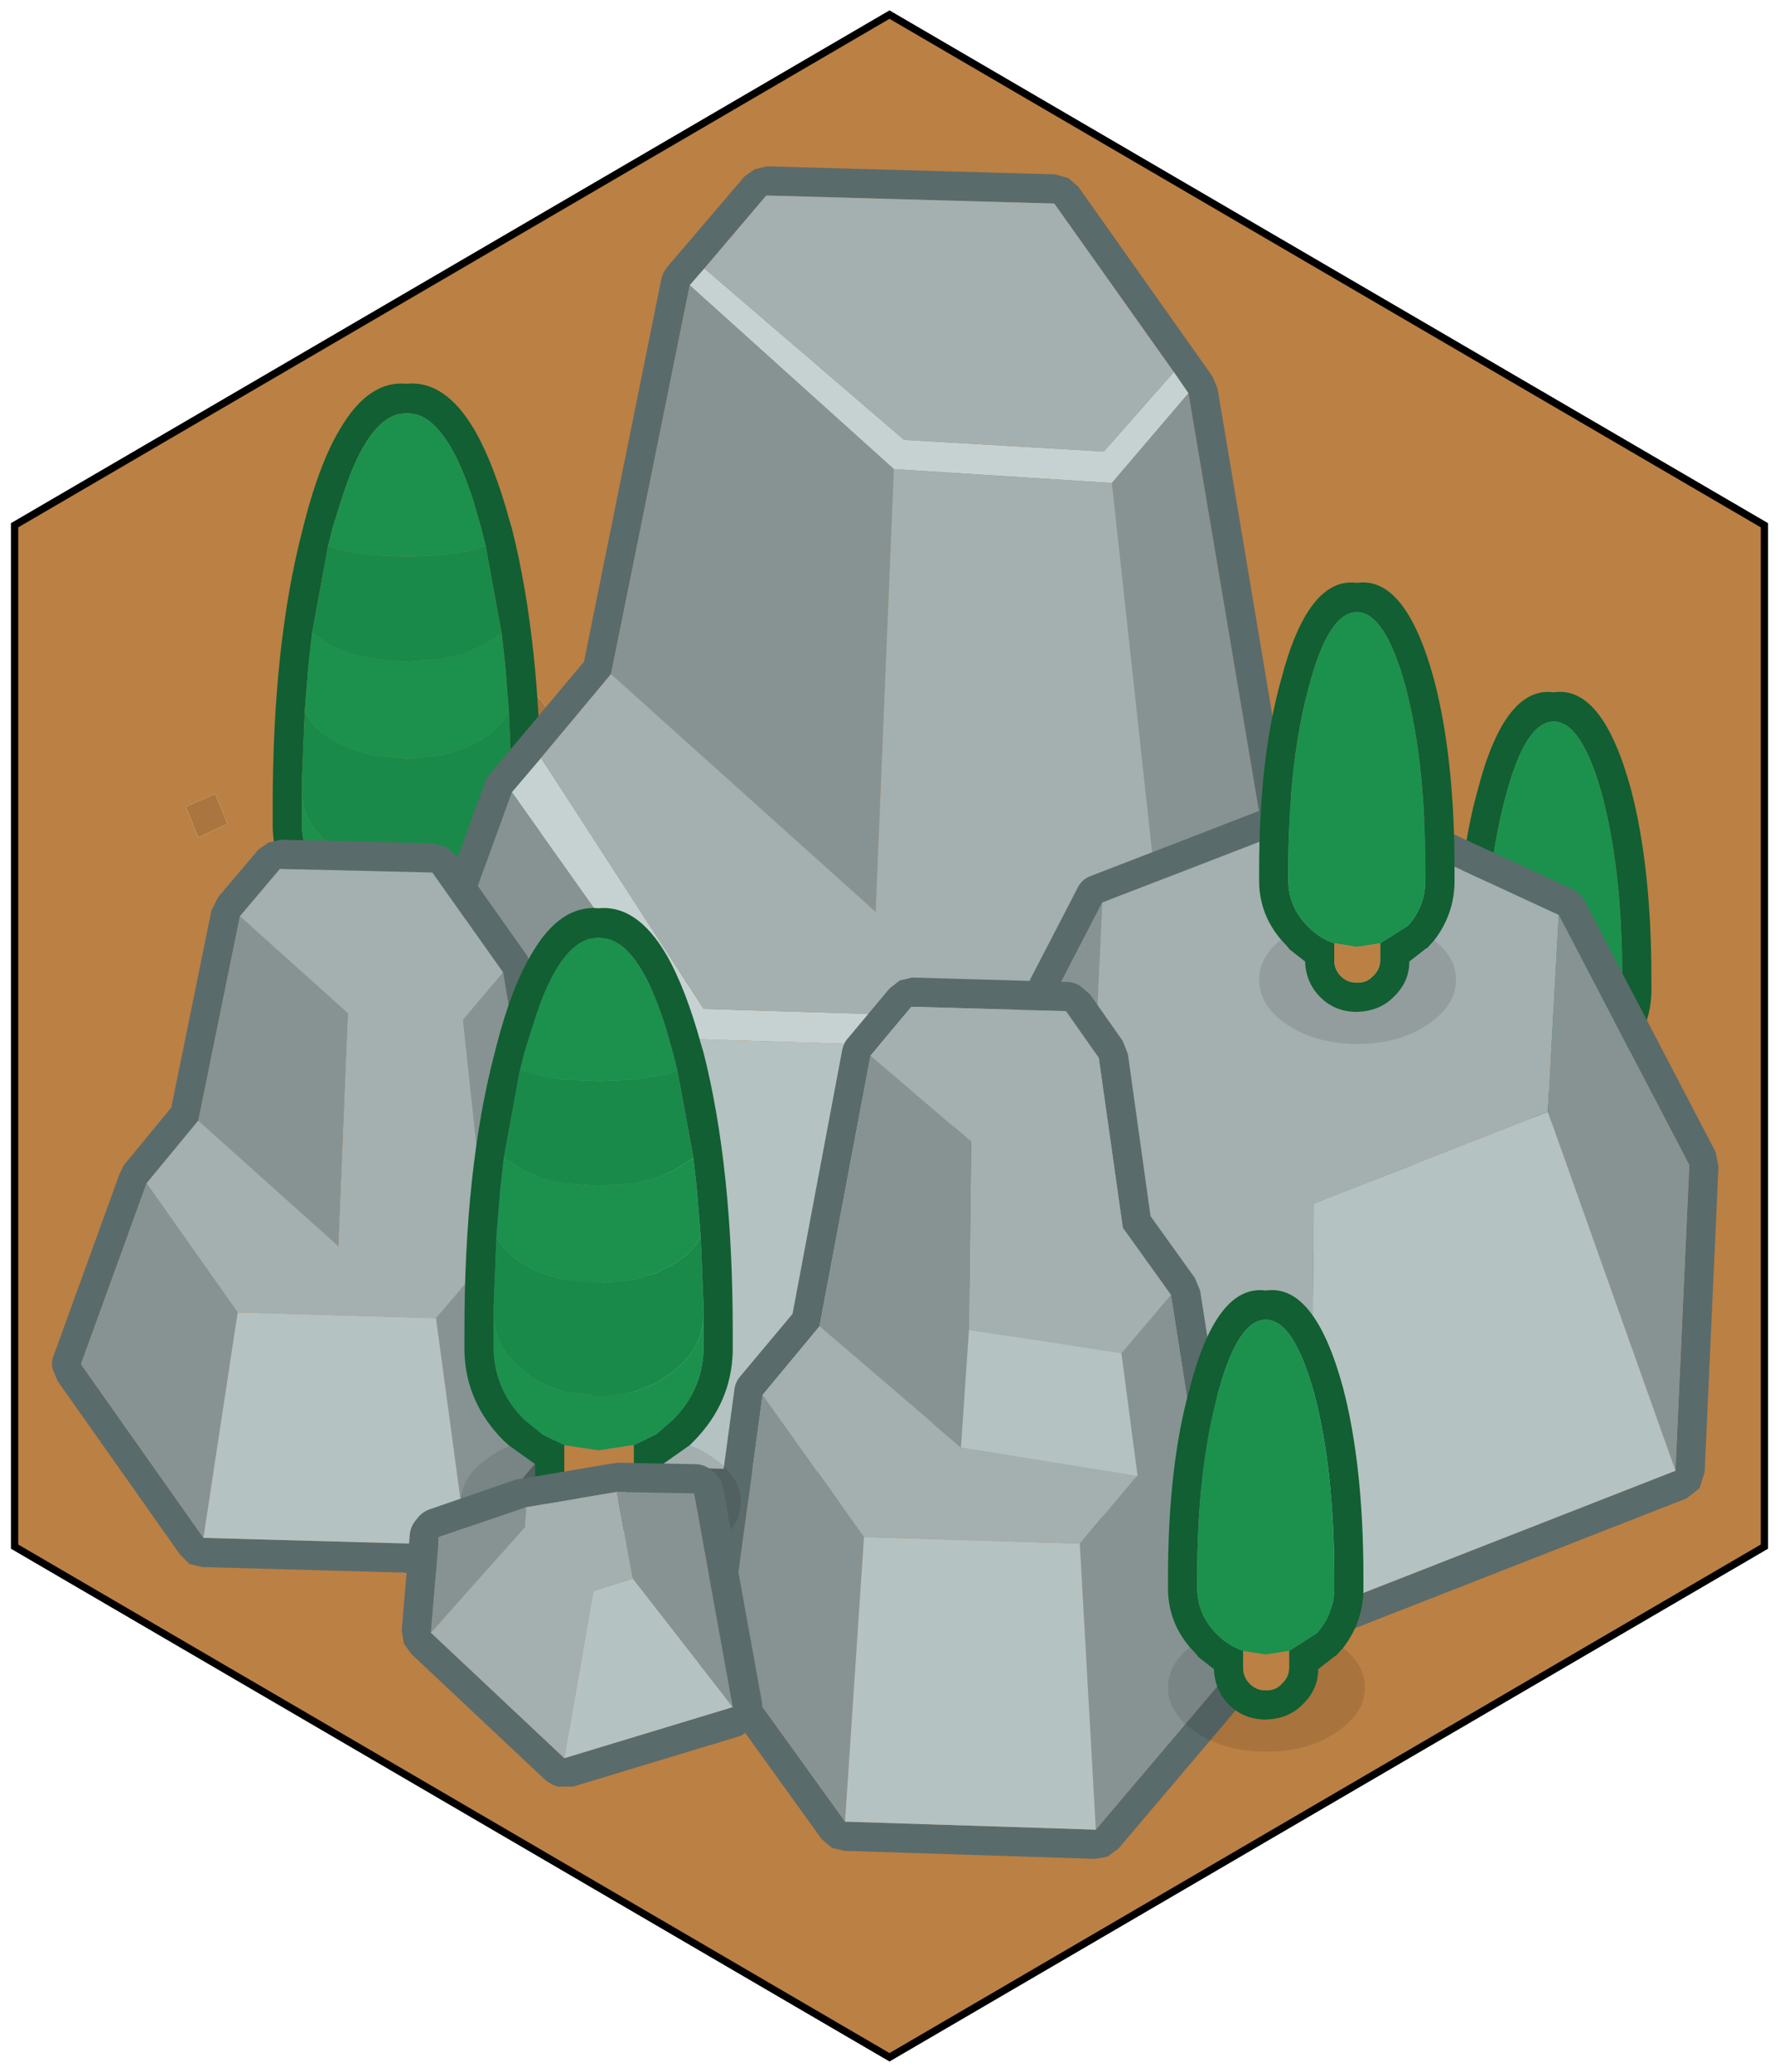 <svg width="122" height="142" viewBox="0 0 122 142" fill="none" xmlns="http://www.w3.org/2000/svg">
<path d="M111.15 59L109.95 54.6L105.55 55.8L106.75 60.25L111.15 59ZM102.3 60.95L99.1 60.5L98.7 63.65L101.85 64.05L102.3 60.95ZM12.75 55.3L13.6 57.4L15.6 56.45L14.75 54.4L12.75 55.3ZM24.6 47.45L28.45 44.65L25.6 40.9L21.85 43.7L24.6 47.45ZM28.45 50.9L21.65 53.9L24.65 60.8L31.5 57.8L28.45 50.9ZM67.6 18.4L60.5 17.6L59.65 24.65L66.8 25.45L67.6 18.4ZM51.8 24.95L52.5 29.3L56.85 28.6L56.15 24.25L51.8 24.95ZM35.6 46.1L32.35 48.7L34.95 51.95L38.15 49.35L35.6 46.1ZM61 1L121 36V106L61 141L1 106V36L61 1ZM43.75 107.7L45.65 108.7L46.8 106.75L44.8 105.75L43.75 107.7ZM36.1 92.4L32.55 99.1L39.1 102.6L42.7 95.95L36.1 92.4ZM111 69.8L111.75 63.25L105.2 62.45L104.45 69.05L111 69.8ZM26.45 107.5L30.95 108.7L32.2 104.25L27.65 102.95L26.45 107.5ZM29.4 93.35L25.35 92.4L24.35 96.4L28.4 97.4L29.4 93.35ZM88.25 81.25L91.15 82.45L92.4 79.55L89.45 78.3L88.25 81.25ZM90.7 86.95L90.75 91.5H95.3V86.95H90.7ZM77.85 98.6L84 101L86.45 94.9L80.3 92.45L77.85 98.6ZM110 92.85L106 94.7L107.75 98.7L111.75 96.85L110 92.85ZM97.15 100.3L98.2 107.3L105.3 106.2L104.25 99.2L97.15 100.3Z" fill="#BB8044"/>
<path d="M102.3 60.95L101.85 64.05L98.7 63.65L99.1 60.5L102.3 60.95ZM28.45 50.9L31.5 57.8L24.65 60.8L21.65 53.9L28.45 50.9ZM51.8 24.95L56.15 24.25L56.85 28.6L52.5 29.3L51.8 24.95ZM36.1 92.4L42.7 95.95L39.1 102.6L32.55 99.1L36.1 92.4ZM88.25 81.25L89.45 78.3L92.4 79.55L91.15 82.45L88.25 81.25ZM110 92.85L111.75 96.85L107.75 98.7L106 94.7L110 92.85Z" fill="#C68A4E"/>
<path d="M111.15 59L106.75 60.25L105.55 55.8L109.95 54.6L111.15 59ZM24.6 47.45L21.85 43.7L25.6 40.9L28.45 44.65L24.6 47.45ZM12.75 55.3L14.75 54.4L15.6 56.45L13.6 57.4L12.75 55.3ZM67.6 18.4L66.8 25.45L59.65 24.65L60.5 17.6L67.6 18.4ZM35.6 46.1L38.15 49.35L34.95 51.95L32.35 48.7L35.6 46.1ZM43.75 107.7L44.8 105.75L46.8 106.75L45.65 108.7L43.75 107.7ZM29.4 93.35L28.4 97.4L24.35 96.4L25.35 92.4L29.4 93.35ZM26.45 107.5L27.65 102.95L32.2 104.25L30.95 108.7L26.45 107.5ZM111 69.8L104.45 69.05L105.2 62.45L111.75 63.25L111 69.8ZM77.85 98.6L80.3 92.45L86.45 94.9L84 101L77.85 98.6ZM90.7 86.95H95.3V91.5H90.75L90.7 86.95ZM97.15 100.3L104.25 99.2L105.3 106.2L98.2 107.3L97.15 100.3Z" fill="#AA753E"/>
<path d="M101.35 71.9C100.383 70.767 99.883 69.467 99.85 68V67.95V67.1C99.85 62 100.35 57.667 101.35 54.1C102.583 49.367 104.317 47.15 106.55 47.45C108.783 47.117 110.55 49.333 111.85 54.1C112.783 57.667 113.25 62 113.25 67.1V67.95V68C113.217 69.467 112.75 70.783 111.85 71.95L111.35 72.5H111.3L110.15 73.4C110.15 74.3 109.817 75.083 109.15 75.75L109 75.9C108.367 76.5 107.567 76.817 106.6 76.85H106.55C105.55 76.85 104.717 76.517 104.05 75.85C103.383 75.183 103.033 74.367 103 73.4L101.85 72.5H101.9L101.35 71.9ZM108.15 72.15C108.783 71.917 109.367 71.55 109.9 71.05L110.1 70.9C110.833 70.067 111.217 69.083 111.25 67.95V67.1C111.25 62.2 110.8 58.033 109.9 54.6C108.967 51.167 107.85 49.45 106.55 49.45C105.25 49.45 104.15 51.167 103.25 54.6C102.317 58.033 101.85 62.2 101.85 67.1V67.95C101.883 69.083 102.3 70.067 103.1 70.9L103.25 71.05L105 72.15V73.3C105 73.733 105.15 74.1 105.45 74.4C105.75 74.7 106.117 74.85 106.55 74.85H106.6C107.033 74.85 107.383 74.7 107.65 74.4C107.983 74.1 108.15 73.733 108.15 73.3V72.15Z" fill="#115F32"/>
<path d="M108.15 72.15L106.55 72.4L105 72.15L103.25 71.05L103.1 70.9C102.3 70.067 101.883 69.083 101.85 67.95V67.1C101.85 62.2 102.317 58.033 103.25 54.6C104.15 51.167 105.25 49.45 106.55 49.45C107.85 49.45 108.967 51.167 109.9 54.6C110.8 58.033 111.25 62.2 111.25 67.1V67.95C111.217 69.083 110.833 70.067 110.1 70.9L109.9 71.05C109.367 71.55 108.783 71.917 108.15 72.15Z" fill="#1B914D"/>
<path d="M108.15 72.15V73.3C108.15 73.733 107.983 74.1 107.65 74.4C107.383 74.7 107.033 74.85 106.6 74.85H106.55C106.117 74.85 105.75 74.7 105.45 74.4C105.15 74.1 105 73.733 105 73.3V72.15L106.55 72.4L108.15 72.15Z" fill="#BB8044"/>
<path d="M111.85 71.95C112.85 72.717 113.35 73.617 113.35 74.65C113.35 75.85 112.683 76.883 111.35 77.75C110.05 78.617 108.467 79.05 106.6 79.05C104.733 79.05 103.133 78.617 101.8 77.75C100.5 76.883 99.85 75.85 99.85 74.65C99.85 73.617 100.35 72.7 101.35 71.9L101.9 72.5H101.85L103 73.4C103.033 74.367 103.383 75.183 104.05 75.85C104.717 76.517 105.55 76.85 106.55 76.85H106.6C107.567 76.817 108.367 76.5 109 75.9L109.15 75.75C109.817 75.083 110.15 74.3 110.15 73.4L111.3 72.5H111.35L111.85 71.95Z" fill="black" fill-opacity="0.102"/>
<path d="M30.3 63.1L31.85 62.35L33 61.35C34.333 60.017 35.033 58.433 35.1 56.6V55.3V54.3V53.6L34.9 48.75L34.65 45.65L34.4 43.4L33.3 37.4L33 36.2L32.5 34.45C31.367 30.85 30.05 28.833 28.55 28.4L27.9 28.3L27.25 28.4C25.75 28.833 24.45 30.85 23.35 34.45L22.8 36.2L22.5 37.4L21.4 43.4L21.15 45.65L20.9 48.75L20.7 53.6V54.3V55.3V56.6C20.767 58.433 21.467 60.017 22.8 61.35L24.1 62.4L25.55 63.1V64.85C25.55 65.517 25.767 66.067 26.2 66.5C26.667 66.967 27.233 67.2 27.9 67.2H27.95C28.617 67.2 29.167 66.967 29.6 66.5C30.067 66.067 30.3 65.517 30.3 64.85V63.1ZM21.8 63.15L21.4 62.8C19.667 61.067 18.767 59.033 18.7 56.7V56.6V55.3C18.7 47.867 19.383 41.533 20.75 36.3L20.9 35.7C21.6 33 22.417 30.883 23.35 29.35C24.65 27.15 26.167 26.133 27.9 26.3C29.633 26.133 31.167 27.167 32.5 29.4C33.4 30.933 34.217 33.033 34.95 35.7L35.1 36.2C36.433 41.467 37.1 47.833 37.1 55.3V56.6V56.7C37.033 59.033 36.15 61.067 34.45 62.8L34.15 63.1L32.3 64.4V64.85C32.3 66.05 31.9 67.05 31.1 67.85L30.95 68C30.15 68.8 29.15 69.2 27.95 69.2H27.9C26.667 69.2 25.633 68.783 24.8 67.95C23.967 67.117 23.55 66.083 23.55 64.85V64.4L21.8 63.15Z" fill="#115F32"/>
<path d="M22.5 37.4L22.8 36.2L23.35 34.45C24.45 30.85 25.75 28.833 27.25 28.4L27.9 28.3L28.55 28.4C30.05 28.833 31.367 30.85 32.5 34.45L33 36.2L33.3 37.4L33 37.5L32.8 37.6L31.85 37.8L30.3 38.05L27.9 38.15L25.55 38.05L24.1 37.85L23.05 37.6L22.8 37.5L22.5 37.4ZM34.4 43.4L34.65 45.65L34.9 48.75C34.6 49.483 33.967 50.133 33 50.7L31.85 51.3L30.3 51.75L27.9 52L25.55 51.75L24.1 51.35L22.8 50.7C21.833 50.133 21.2 49.483 20.9 48.75L21.15 45.65L21.4 43.4L21.5 43.45L22.8 44.3L24.1 44.8L25.55 45.15L27.9 45.35L30.3 45.15L31.85 44.8L33 44.3L34.35 43.45L34.4 43.4ZM35.1 54.3V55.3V56.6C35.033 58.433 34.333 60.017 33 61.35L31.85 62.35L30.3 63.1L27.9 63.45L25.55 63.1L24.1 62.4L22.8 61.35C21.467 60.017 20.767 58.433 20.7 56.6V55.3V54.3C20.767 55.767 21.467 57.017 22.8 58.05C23.2 58.383 23.633 58.667 24.1 58.9L25.55 59.45L27.9 59.75L30.3 59.45L31.85 58.85L33 58.05C34.333 57.017 35.033 55.767 35.1 54.3Z" fill="#1B914D"/>
<path d="M35.1 54.3C35.033 55.767 34.333 57.017 33 58.05L31.85 58.85L30.3 59.45L27.9 59.75L25.55 59.45L24.1 58.9C23.633 58.667 23.2 58.383 22.8 58.05C21.467 57.017 20.767 55.767 20.7 54.3V53.6L20.9 48.75C21.2 49.483 21.833 50.133 22.8 50.7L24.1 51.35L25.55 51.75L27.9 52L30.3 51.75L31.85 51.3L33 50.7C33.967 50.133 34.6 49.483 34.9 48.75L35.1 53.6V54.3ZM33.3 37.4L34.4 43.4L34.35 43.45L33 44.3L31.85 44.8L30.3 45.15L27.9 45.35L25.55 45.15L24.1 44.8L22.8 44.3L21.5 43.45L21.4 43.4L22.5 37.4L22.8 37.5L23.05 37.6L24.1 37.85L25.55 38.05L27.9 38.15L30.3 38.05L31.85 37.8L32.8 37.6L33 37.5L33.3 37.4Z" fill="#198A49"/>
<path d="M34.15 63.1L34.85 63.4C36.717 64.4 37.65 65.6 37.65 67C37.65 68.4 36.717 69.583 34.85 70.55C32.983 71.55 30.717 72.05 28.05 72.05C25.383 72.05 23.117 71.55 21.25 70.55C19.383 69.583 18.45 68.4 18.45 67C18.45 65.6 19.383 64.4 21.25 63.4L21.8 63.15L23.55 64.4V64.85C23.55 66.083 23.967 67.117 24.8 67.95C25.633 68.783 26.667 69.2 27.9 69.2H27.95C29.15 69.2 30.15 68.8 30.95 68L31.1 67.85C31.9 67.05 32.3 66.05 32.3 64.85V64.4L34.15 63.1Z" fill="black" fill-opacity="0.102"/>
<path d="M30.3 63.1V64.85C30.3 65.517 30.067 66.067 29.6 66.5C29.167 66.967 28.617 67.2 27.95 67.2H27.9C27.233 67.2 26.667 66.967 26.2 66.5C25.767 66.067 25.55 65.517 25.55 64.85V63.1L27.9 63.45L30.3 63.1Z" fill="#BB8044"/>
<path d="M73.25 12.2L73.95 12.8L83.15 25.8L83.5 26.65L88.3 55.25L96.9 79.2L97 80.2L96.55 81.15L78.35 102.8L77.65 103.35L76.75 103.5L42.45 102.45L41.55 102.2L40.9 101.6L24.9 79.1L24.55 78.25C24.483 77.917 24.517 77.6 24.65 77.3L33.25 53.65C33.317 53.417 33.433 53.217 33.6 53.05L40.05 45.35L45.35 19.15C45.417 18.817 45.567 18.517 45.8 18.25L51.05 12.1L51.75 11.6L52.6 11.4L72.35 11.95L73.25 12.2ZM76.8 101.5L95 79.85L86.35 55.7L81.5 26.95L80.5 25.5L72.3 13.95L52.55 13.4L48.3 18.4L47.3 19.55L41.9 46.2L37.1 51.95L35.1 54.3L26.5 77.95L42.5 100.45L76.8 101.5Z" fill="#5A6B6B"/>
<path d="M35.1 54.3L37.1 51.95L48.25 69.15L74.45 69.95L72.7 72L47.1 71.2L35.1 54.3ZM47.3 19.55L48.3 18.4L62 30.15L75.7 30.95L80.5 25.5L81.5 26.95L76.25 33.1L61.3 32.15L47.3 19.55Z" fill="#C6D2D2"/>
<path d="M47.3 19.55L61.3 32.15L60.05 62.5L41.9 46.2L47.3 19.55ZM81.5 26.95L86.35 55.7L95 79.85L76.8 101.5L72.7 72L74.45 69.95L79.6 63.85L76.25 33.1L81.5 26.95ZM42.5 100.45L26.5 77.95L35.1 54.3L47.1 71.2L42.5 100.45Z" fill="#879393"/>
<path d="M37.1 51.95L41.9 46.2L60.05 62.5L61.3 32.15L76.25 33.1L79.6 63.85L74.45 69.95L48.25 69.15L37.1 51.95ZM48.3 18.4L52.55 13.4L72.3 13.95L80.5 25.5L75.7 30.95L62 30.15L48.3 18.4Z" fill="#A4AFAF"/>
<path d="M76.8 101.5L42.5 100.45L47.1 71.2L72.7 72L76.8 101.5Z" fill="#B5C2C2"/>
<path d="M106.15 76.2L90.1 82.5L89.85 110.6L65.9 99.3L74.95 75.35L75.6 61.85L91.65 55.65L106.9 62.7L106.15 76.2Z" fill="#A4AFAF"/>
<path d="M107.75 60.9C108.15 61.067 108.467 61.367 108.7 61.8L117.65 78.95L117.85 79.95L116.9 100.9L116.55 102L115.65 102.7L90.6 112.5L89.8 112.6L89 112.4L65.05 101.1L64.2 100.35C63.967 99.983 63.867 99.6 63.9 99.2L65.05 78.25C65.083 77.95 65.167 77.683 65.3 77.45L73.85 60.95C74.05 60.483 74.4 60.167 74.9 60L90.95 53.8L92.5 53.85L107.75 60.9ZM106.9 62.7L91.65 55.65L75.6 61.85L67.05 78.35L65.9 99.3L89.85 110.6L114.9 100.8L115.85 79.85L106.9 62.7Z" fill="#5A6B6B"/>
<path d="M75.6 61.85L74.95 75.35L65.9 99.3L67.05 78.35L75.6 61.85ZM106.15 76.2L106.9 62.7L115.85 79.85L114.9 100.8L106.15 76.2Z" fill="#879393"/>
<path d="M106.15 76.2L114.9 100.8L89.85 110.6L90.1 82.5L106.15 76.2Z" fill="#B5C2C2"/>
<path d="M17.7 58.25L18.4 57.75L19.25 57.55L29.7 57.8L30.6 58.05L31.3 58.65L36.15 65.5L36.5 66.35L39 81.35L43.45 93.85L43.55 94.85L43.1 95.8L33.55 107.2L32.85 107.75L31.95 107.9L13.9 107.4L13 107.2L12.35 106.55L3.95 94.65L3.6 93.8C3.533 93.467 3.567 93.15 3.7 92.85L8.2 80.45L8.5 79.85L11.75 75.9L14.5 62.4L14.95 61.5L17.7 58.25ZM34.5 66.65L29.65 59.8L19.2 59.55L16.45 62.8L13.6 76.8L10.05 81.1L5.55 93.5L13.95 105.4L32 105.9L41.55 94.5L37.05 81.8L34.5 66.65Z" fill="#5A6B6B"/>
<path d="M34.5 66.65L31.75 69.9L33.5 86.15L29.9 90.35L16.3 89.95L10.05 81.1L13.6 76.8L23.2 85.4L23.85 69.45L16.45 62.8L19.2 59.55L29.65 59.8L34.5 66.65Z" fill="#A4AFAF"/>
<path d="M34.5 66.65L37.05 81.8L41.55 94.5L32 105.9L29.9 90.35L33.5 86.15L31.75 69.9L34.5 66.65ZM13.95 105.4L5.55 93.5L10.05 81.1L16.3 89.95L13.95 105.4ZM13.6 76.8L16.45 62.8L23.85 69.45L23.2 85.4L13.6 76.8Z" fill="#879393"/>
<path d="M32 105.9L13.95 105.4L16.3 89.95L29.9 90.35L32 105.9Z" fill="#B5C2C2"/>
<path d="M80.3 88.75L77 84.15L75.35 72.5L73.1 69.3L62.5 69L59.7 72.35L56.2 90.9L52.3 95.6L49.85 113.6L57.95 124.85L75.15 125.4L84.35 114.55L80.3 88.75ZM58.2 71.1L61 67.75L61.7 67.2L62.55 67L73.15 67.3C73.45 67.3 73.75 67.383 74.05 67.55L74.75 68.15L77 71.35L77.35 72.25L78.9 83.35L81.95 87.6L82.3 88.45L86.35 114.25L86.3 115.1L85.9 115.85L76.7 126.7L75.95 127.25L75.1 127.4L57.9 126.85L57.05 126.65L56.35 126.05L48.25 114.8C47.917 114.333 47.8 113.85 47.9 113.35L50.35 95.35C50.383 94.95 50.517 94.617 50.75 94.35L54.35 90.05L57.75 72C57.817 71.633 57.967 71.333 58.2 71.1ZM77.55 101.65L77.6 101.55L77.65 101.6L77.55 101.65ZM77.65 101.5L77.7 101.45V101.5H77.65Z" fill="#5A6B6B"/>
<path d="M77.65 101.5L77.6 101.55L77.55 101.65L74.05 105.8L59.25 105.35L52.3 95.6L56.2 90.9L65.9 99.2L78 101.15L77.8 101.35L77.7 101.45L77.65 101.5ZM59.7 72.35L62.5 69L73.1 69.3L75.35 72.5L77 84.15L80.3 88.75L76.9 92.75L66.45 91.15L66.6 78.25L59.7 72.35Z" fill="#A4AFAF"/>
<path d="M80.3 88.75L84.35 114.55L75.15 125.4L74.05 105.8L77.55 101.65L77.65 101.6L77.7 101.5V101.45L77.8 101.35L78 101.15V101.1L76.9 92.75L80.3 88.75ZM57.95 124.85L49.85 113.6L52.3 95.6L59.25 105.35L57.95 124.85ZM56.2 90.9L59.7 72.35L66.6 78.25L66.45 91.15L65.9 99.2L56.2 90.9Z" fill="#879393"/>
<path d="M75.15 125.4L57.95 124.85L59.25 105.35L74.05 105.8L75.15 125.4ZM66.45 91.15L76.9 92.75L78 101.1V101.15L65.9 99.2L66.45 91.15Z" fill="#B5C2C2"/>
<path d="M35.65 73.35L35.95 73.45L36.2 73.55L37.25 73.8L38.7 74L41.05 74.1L43.45 74L45 73.75L45.95 73.55L46.15 73.45L46.45 73.35L47.55 79.35L47.5 79.4L46.15 80.25L45 80.75L43.45 81.1L41.05 81.3L38.7 81.1L37.25 80.75L35.95 80.25L34.65 79.4L34.55 79.35L35.65 73.35ZM34.05 84.7C34.35 85.433 34.983 86.083 35.95 86.65C36.35 86.917 36.783 87.133 37.25 87.3L38.7 87.7L41.05 87.95L43.45 87.7L45 87.25L46.15 86.65C47.117 86.083 47.75 85.433 48.05 84.7L48.25 89.55V90.25C48.183 91.717 47.483 92.967 46.15 94L45 94.8L43.45 95.4L41.05 95.7L38.7 95.4L37.25 94.85C36.783 94.617 36.35 94.333 35.95 94C34.617 92.967 33.917 91.717 33.85 90.25V89.55L34.05 84.7Z" fill="#198A49"/>
<path d="M34.05 84.7L34.3 81.6L34.55 79.35L34.65 79.4L35.95 80.25L37.25 80.75L38.7 81.1L41.05 81.3L43.45 81.1L45 80.75L46.15 80.25L47.5 79.4L47.55 79.35L47.8 81.6L48.05 84.7C47.75 85.433 47.117 86.083 46.15 86.65L45 87.25L43.45 87.7L41.05 87.95L38.7 87.7L37.25 87.3C36.783 87.133 36.35 86.917 35.95 86.65C34.983 86.083 34.35 85.433 34.05 84.7ZM46.45 73.35L46.15 73.45L45.95 73.55L45 73.75L43.45 74L41.05 74.1L38.7 74L37.25 73.8L36.2 73.55L35.95 73.45L35.65 73.35L35.95 72.15L36.5 70.4C37.6 66.8 38.9 64.783 40.4 64.35L41.05 64.25L41.7 64.35C43.2 64.783 44.517 66.8 45.65 70.4L46.15 72.15L46.45 73.35ZM33.85 90.25C33.917 91.717 34.617 92.967 35.95 94C36.35 94.333 36.783 94.617 37.25 94.85L38.7 95.4L41.05 95.7L43.45 95.4L45 94.8L46.15 94C47.483 92.967 48.183 91.717 48.25 90.25V91.25V92.55C48.183 94.383 47.483 95.967 46.15 97.3L45 98.3L43.45 99.05L41.05 99.4L38.7 99.05L37.25 98.35L35.95 97.3C34.617 95.967 33.917 94.383 33.85 92.55V91.25V90.25Z" fill="#1B914D"/>
<path d="M33.85 90.25V91.25V92.55C33.917 94.383 34.617 95.967 35.95 97.3L37.25 98.35L38.7 99.05V100.8C38.7 101.467 38.917 102.017 39.35 102.45C39.817 102.917 40.383 103.15 41.05 103.15H41.1C41.767 103.15 42.317 102.917 42.75 102.45C43.217 102.017 43.45 101.467 43.45 100.8V99.05L45 98.3L46.15 97.3C47.483 95.967 48.183 94.383 48.25 92.55V91.25V90.25V89.55L48.05 84.7L47.8 81.6L47.55 79.35L46.45 73.35L46.15 72.15L45.65 70.4C44.517 66.8 43.2 64.783 41.7 64.35L41.05 64.25L40.4 64.35C38.9 64.783 37.6 66.8 36.5 70.4L35.95 72.15L35.65 73.35L34.55 79.35L34.3 81.6L34.05 84.7L33.85 89.55V90.25ZM34.95 99.1L34.55 98.75C32.817 97.017 31.917 94.983 31.85 92.65V92.55V91.25C31.85 83.817 32.533 77.483 33.9 72.25L34.05 71.65C34.75 68.95 35.567 66.833 36.5 65.3C37.8 63.1 39.317 62.083 41.05 62.25C42.783 62.083 44.317 63.117 45.65 65.35C46.55 66.883 47.367 68.983 48.1 71.65L48.25 72.15C49.583 77.417 50.25 83.783 50.25 91.25V92.55V92.65C50.183 94.983 49.3 97.017 47.6 98.75L47.3 99.05L45.45 100.35V100.8C45.45 102 45.05 103 44.25 103.8L44.1 103.95C43.3 104.75 42.3 105.15 41.1 105.15H41.05C39.817 105.15 38.783 104.733 37.95 103.9C37.117 103.067 36.7 102.033 36.7 100.8V100.35L34.95 99.1Z" fill="#115F32"/>
<path d="M34.95 99.1L36.7 100.35V100.8C36.7 102.033 37.117 103.067 37.95 103.9C38.783 104.733 39.817 105.15 41.05 105.15H41.1C42.3 105.15 43.3 104.75 44.1 103.95L44.25 103.8C45.05 103 45.45 102 45.45 100.8V100.35L47.3 99.05L48 99.35C49.867 100.35 50.8 101.55 50.8 102.95C50.8 104.35 49.867 105.533 48 106.5C46.133 107.5 43.867 108 41.2 108C38.533 108 36.267 107.5 34.4 106.5C32.533 105.533 31.6 104.35 31.6 102.95C31.6 101.55 32.533 100.35 34.4 99.35L34.95 99.1Z" fill="black" fill-opacity="0.102"/>
<path d="M43.45 99.05V100.8C43.45 101.467 43.217 102.017 42.75 102.45C42.317 102.917 41.767 103.15 41.1 103.15H41.05C40.383 103.15 39.817 102.917 39.35 102.45C38.917 102.017 38.7 101.467 38.7 100.8V99.05L41.05 99.4L43.45 99.05Z" fill="#BB8044"/>
<path d="M29.55 111.9L38.7 120.5L50.25 117L47.6 102.35L42.3 102.25L36.05 103.3L30.1 105.35L29.55 111.9ZM35.75 101.35L42 100.3L42.35 100.25L47.65 100.35C48.117 100.35 48.533 100.517 48.9 100.85C49.267 101.15 49.5 101.533 49.6 102L52.25 116.65C52.317 117.15 52.217 117.617 51.95 118.05L50.85 118.95L39.3 122.45H38.25C37.917 122.35 37.617 122.183 37.35 121.95L28.2 113.35L27.7 112.65L27.55 111.75L28.1 105.2C28.133 104.8 28.283 104.45 28.55 104.15C28.783 103.817 29.083 103.583 29.45 103.45L35.4 101.4L35.75 101.35Z" fill="#5A6B6B"/>
<path d="M29.55 111.9L36 104.65L36.05 103.3L42.3 102.25L43.4 108.2L40.7 109.05L38.7 120.5L29.55 111.9Z" fill="#A4AFAF"/>
<path d="M29.55 111.9L30.1 105.35L36.05 103.3L36 104.65L29.55 111.9ZM43.4 108.2L42.3 102.25L47.6 102.35L50.25 117L43.4 108.2Z" fill="#879393"/>
<path d="M43.4 108.2L50.25 117L38.7 120.5L40.7 109.05L43.4 108.2Z" fill="#B5C2C2"/>
<path d="M94.65 64.65L96.4 63.55L96.6 63.4C97.333 62.567 97.717 61.583 97.75 60.45V59.6C97.75 54.7 97.3 50.533 96.4 47.1C95.467 43.667 94.35 41.95 93.05 41.95C91.75 41.95 90.65 43.667 89.75 47.1C88.817 50.533 88.35 54.7 88.35 59.6V60.45C88.383 61.583 88.8 62.567 89.6 63.4L89.75 63.55C90.283 64.083 90.867 64.45 91.5 64.65V65.8C91.5 66.233 91.65 66.6 91.95 66.9C92.25 67.2 92.617 67.35 93.05 67.35H93.1C93.533 67.35 93.883 67.2 94.15 66.9C94.483 66.6 94.65 66.233 94.65 65.8V64.65ZM87.85 64.4C86.883 63.267 86.383 61.967 86.35 60.5V60.45V59.6C86.35 54.5 86.85 50.167 87.85 46.6C89.083 41.867 90.817 39.65 93.05 39.95C95.283 39.617 97.05 41.833 98.35 46.6C99.283 50.167 99.75 54.5 99.75 59.6V60.45V60.5C99.717 61.967 99.25 63.283 98.35 64.45L97.85 65H97.8L96.65 65.9C96.65 66.8 96.317 67.583 95.65 68.25L95.5 68.4C94.867 69 94.067 69.317 93.1 69.35H93.05C92.05 69.35 91.217 69.017 90.55 68.35C89.883 67.683 89.533 66.867 89.5 65.9L88.35 65H88.4L87.85 64.4Z" fill="#115F32"/>
<path d="M91.5 64.65C90.867 64.45 90.283 64.083 89.75 63.55L89.6 63.4C88.8 62.567 88.383 61.583 88.35 60.45V59.6C88.35 54.7 88.817 50.533 89.75 47.1C90.65 43.667 91.75 41.95 93.05 41.95C94.35 41.95 95.467 43.667 96.4 47.1C97.3 50.533 97.75 54.7 97.75 59.6V60.45C97.717 61.583 97.333 62.567 96.6 63.4L96.4 63.55L94.65 64.65L93.05 64.9L91.5 64.65Z" fill="#1B914D"/>
<path d="M98.35 64.45C99.35 65.217 99.85 66.117 99.85 67.15C99.85 68.35 99.183 69.383 97.85 70.25C96.55 71.117 94.967 71.55 93.1 71.55C91.233 71.55 89.633 71.117 88.3 70.25C87 69.383 86.35 68.35 86.35 67.15C86.35 66.117 86.85 65.2 87.85 64.4L88.4 65H88.35L89.5 65.9C89.533 66.867 89.883 67.683 90.55 68.35C91.217 69.017 92.05 69.35 93.05 69.35H93.1C94.067 69.317 94.867 69 95.5 68.4L95.65 68.25C96.317 67.583 96.65 66.8 96.65 65.9L97.8 65H97.85L98.35 64.45Z" fill="black" fill-opacity="0.102"/>
<path d="M94.65 64.65V65.8C94.65 66.233 94.483 66.6 94.15 66.9C93.883 67.2 93.533 67.35 93.1 67.35H93.05C92.617 67.35 92.25 67.2 91.95 66.9C91.65 66.6 91.5 66.233 91.5 65.8V64.65L93.05 64.9L94.65 64.65Z" fill="#BB8044"/>
<path d="M88.4 113.15L90.15 112.05L90.35 111.9C91.083 111.067 91.467 110.083 91.5 108.95V108.1C91.5 103.2 91.05 99.033 90.15 95.6C89.217 92.167 88.1 90.45 86.8 90.45C85.5 90.45 84.4 92.167 83.5 95.6C82.567 99.033 82.1 103.2 82.1 108.1V108.95C82.133 110.083 82.55 111.067 83.35 111.9L83.5 112.05C84.033 112.583 84.617 112.95 85.25 113.15V114.3C85.25 114.733 85.4 115.1 85.7 115.4C86 115.7 86.367 115.85 86.8 115.85H86.85C87.283 115.85 87.633 115.7 87.9 115.4C88.233 115.1 88.4 114.733 88.4 114.3V113.15ZM81.6 112.9C80.633 111.767 80.133 110.467 80.1 109V108.95V108.1C80.1 103 80.6 98.667 81.6 95.1C82.833 90.367 84.567 88.15 86.8 88.45C89.033 88.117 90.8 90.333 92.1 95.1C93.033 98.667 93.5 103 93.5 108.1V108.95V109C93.467 110.467 93 111.783 92.1 112.95L91.6 113.5H91.55L90.4 114.4C90.4 115.3 90.067 116.083 89.4 116.75L89.25 116.9C88.617 117.5 87.817 117.817 86.85 117.85H86.8C85.8 117.85 84.967 117.517 84.3 116.85C83.633 116.183 83.283 115.367 83.25 114.4L82.1 113.5H82.15L81.6 112.9Z" fill="#115F32"/>
<path d="M85.25 113.15C84.617 112.95 84.033 112.583 83.5 112.05L83.35 111.9C82.55 111.067 82.133 110.083 82.1 108.95V108.1C82.1 103.2 82.567 99.033 83.5 95.6C84.4 92.167 85.5 90.45 86.8 90.45C88.1 90.45 89.217 92.167 90.15 95.6C91.05 99.033 91.5 103.2 91.5 108.1V108.95C91.467 110.083 91.083 111.067 90.35 111.9L90.15 112.05L88.4 113.15L86.8 113.4L85.25 113.15Z" fill="#1B914D"/>
<path d="M92.1 112.95C93.1 113.717 93.6 114.617 93.6 115.65C93.6 116.85 92.933 117.883 91.6 118.75C90.3 119.617 88.717 120.05 86.85 120.05C84.983 120.05 83.383 119.617 82.05 118.75C80.75 117.883 80.1 116.85 80.1 115.65C80.1 114.617 80.6 113.7 81.6 112.9L82.15 113.5H82.1L83.25 114.4C83.283 115.367 83.633 116.183 84.3 116.85C84.967 117.517 85.8 117.85 86.8 117.85H86.85C87.817 117.817 88.617 117.5 89.25 116.9L89.4 116.75C90.067 116.083 90.4 115.3 90.4 114.4L91.55 113.5H91.6L92.1 112.95Z" fill="black" fill-opacity="0.102"/>
<path d="M88.4 113.15V114.3C88.4 114.733 88.233 115.1 87.9 115.4C87.633 115.7 87.283 115.85 86.85 115.85H86.8C86.367 115.85 86 115.7 85.7 115.4C85.4 115.1 85.25 114.733 85.25 114.3V113.15L86.8 113.4L88.4 113.15Z" fill="#BB8044"/>
<path d="M121 36V106L61 141L1 106L1 36L61 1L121 36Z" stroke="black" stroke-width="0.5"/>
</svg>
